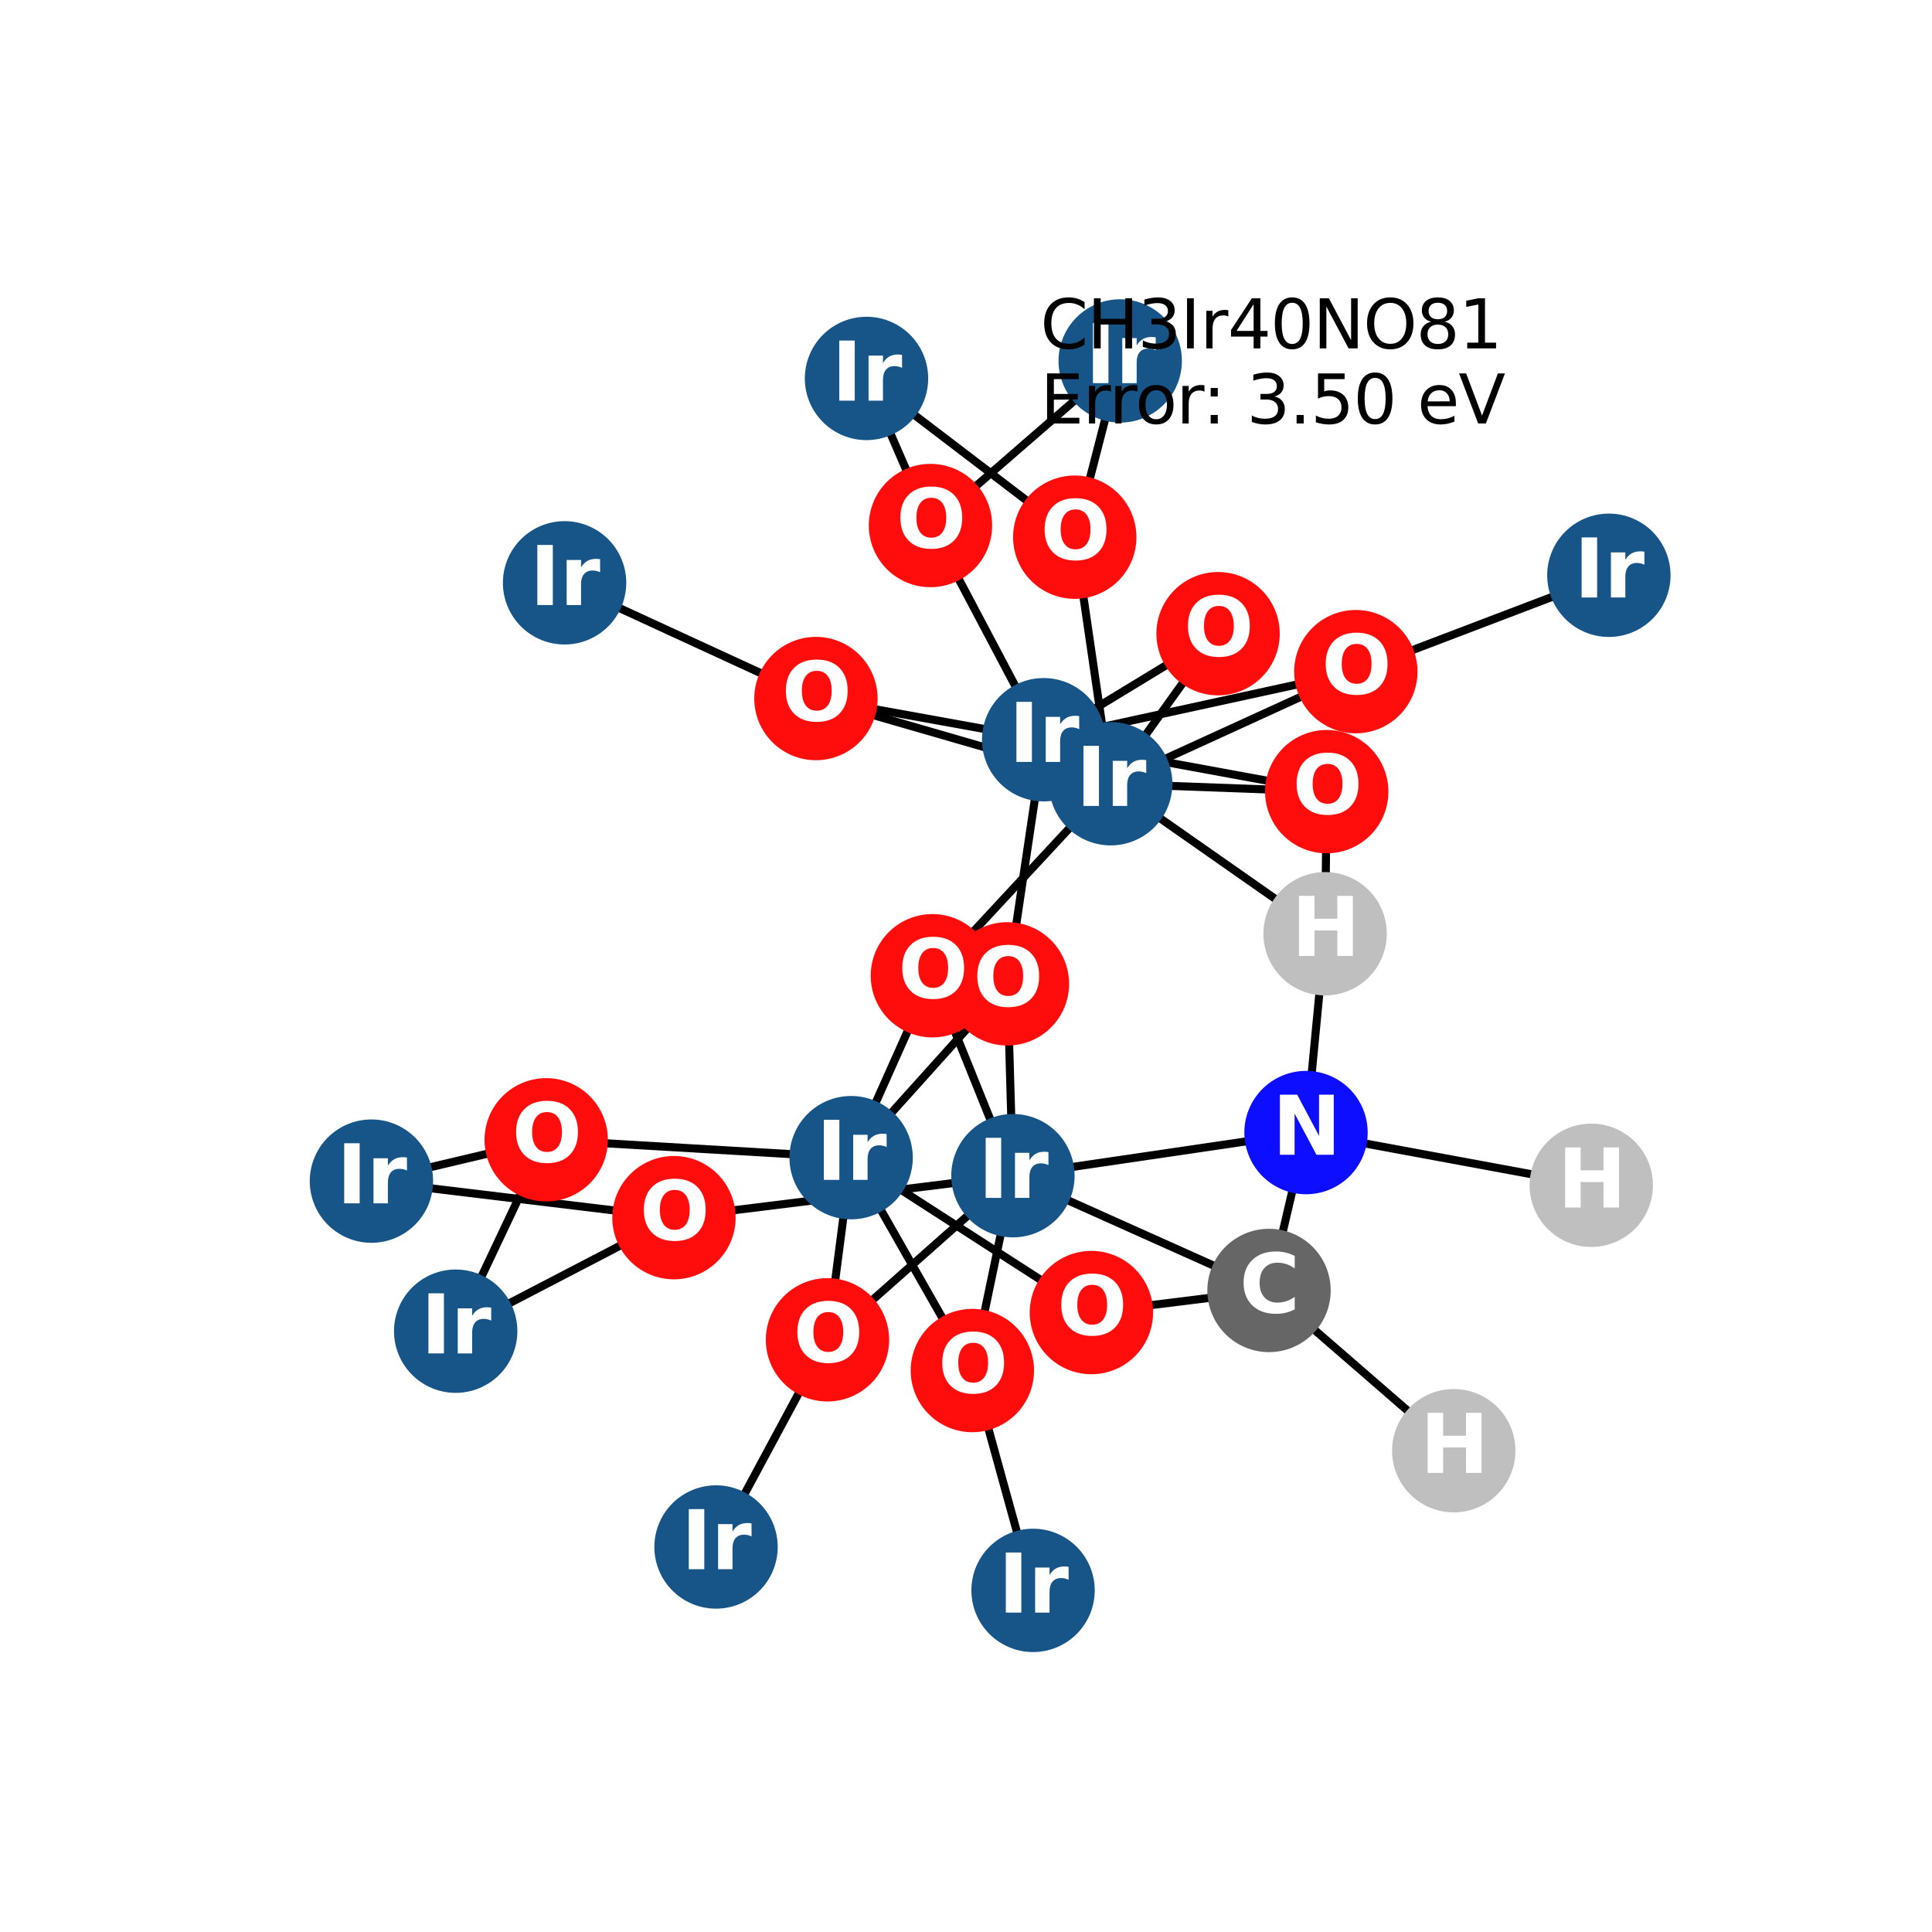<?xml version="1.0" encoding="utf-8" standalone="no"?>
<!DOCTYPE svg PUBLIC "-//W3C//DTD SVG 1.1//EN"
  "http://www.w3.org/Graphics/SVG/1.1/DTD/svg11.dtd">
<svg xmlns:xlink="http://www.w3.org/1999/xlink" width="288pt" height="288pt" viewBox="0 0 288 288" xmlns="http://www.w3.org/2000/svg" version="1.1">
 <defs>
  <style type="text/css">*{stroke-linejoin: round; stroke-linecap: butt}</style>
 </defs>
 <g id="figure_1">
  <g id="patch_1">
   <path d="M 0 288 
L 288 288 
L 288 0 
L 0 0 
z
" style="fill: #ffffff"/>
  </g>
  <g id="axes_1">
   <g id="LineCollection_1">
    <path d="M 202.111 100.121 
L 239.831 85.756 
" clip-path="url(#p89eb8faee9)" style="fill: none; stroke: #000000; stroke-width: 1.2"/>
    <path d="M 202.111 100.121 
L 165.57 116.828 
" clip-path="url(#p89eb8faee9)" style="fill: none; stroke: #000000; stroke-width: 1.2"/>
    <path d="M 202.111 100.121 
L 155.577 110.269 
" clip-path="url(#p89eb8faee9)" style="fill: none; stroke: #000000; stroke-width: 1.2"/>
    <path d="M 126.875 172.57 
L 81.422 169.909 
" clip-path="url(#p89eb8faee9)" style="fill: none; stroke: #000000; stroke-width: 1.2"/>
    <path d="M 126.875 172.57 
L 138.988 145.451 
" clip-path="url(#p89eb8faee9)" style="fill: none; stroke: #000000; stroke-width: 1.2"/>
    <path d="M 126.875 172.57 
L 144.947 204.304 
" clip-path="url(#p89eb8faee9)" style="fill: none; stroke: #000000; stroke-width: 1.2"/>
    <path d="M 126.875 172.57 
L 150.175 146.66 
" clip-path="url(#p89eb8faee9)" style="fill: none; stroke: #000000; stroke-width: 1.2"/>
    <path d="M 126.875 172.57 
L 123.352 199.723 
" clip-path="url(#p89eb8faee9)" style="fill: none; stroke: #000000; stroke-width: 1.2"/>
    <path d="M 126.875 172.57 
L 162.692 195.661 
" clip-path="url(#p89eb8faee9)" style="fill: none; stroke: #000000; stroke-width: 1.2"/>
    <path d="M 181.575 94.462 
L 165.57 116.828 
" clip-path="url(#p89eb8faee9)" style="fill: none; stroke: #000000; stroke-width: 1.2"/>
    <path d="M 181.575 94.462 
L 155.577 110.269 
" clip-path="url(#p89eb8faee9)" style="fill: none; stroke: #000000; stroke-width: 1.2"/>
    <path d="M 55.369 176.069 
L 81.422 169.909 
" clip-path="url(#p89eb8faee9)" style="fill: none; stroke: #000000; stroke-width: 1.2"/>
    <path d="M 55.369 176.069 
L 100.465 181.515 
" clip-path="url(#p89eb8faee9)" style="fill: none; stroke: #000000; stroke-width: 1.2"/>
    <path d="M 153.997 237.076 
L 144.947 204.304 
" clip-path="url(#p89eb8faee9)" style="fill: none; stroke: #000000; stroke-width: 1.2"/>
    <path d="M 166.987 53.804 
L 160.212 80.076 
" clip-path="url(#p89eb8faee9)" style="fill: none; stroke: #000000; stroke-width: 1.2"/>
    <path d="M 166.987 53.804 
L 138.705 78.34 
" clip-path="url(#p89eb8faee9)" style="fill: none; stroke: #000000; stroke-width: 1.2"/>
    <path d="M 160.212 80.076 
L 165.57 116.828 
" clip-path="url(#p89eb8faee9)" style="fill: none; stroke: #000000; stroke-width: 1.2"/>
    <path d="M 160.212 80.076 
L 129.169 56.414 
" clip-path="url(#p89eb8faee9)" style="fill: none; stroke: #000000; stroke-width: 1.2"/>
    <path d="M 165.57 116.828 
L 138.988 145.451 
" clip-path="url(#p89eb8faee9)" style="fill: none; stroke: #000000; stroke-width: 1.2"/>
    <path d="M 165.57 116.828 
L 121.63 104.132 
" clip-path="url(#p89eb8faee9)" style="fill: none; stroke: #000000; stroke-width: 1.2"/>
    <path d="M 165.57 116.828 
L 197.774 118.009 
" clip-path="url(#p89eb8faee9)" style="fill: none; stroke: #000000; stroke-width: 1.2"/>
    <path d="M 165.57 116.828 
L 197.53 139.191 
" clip-path="url(#p89eb8faee9)" style="fill: none; stroke: #000000; stroke-width: 1.2"/>
    <path d="M 150.996 175.257 
L 138.988 145.451 
" clip-path="url(#p89eb8faee9)" style="fill: none; stroke: #000000; stroke-width: 1.2"/>
    <path d="M 150.996 175.257 
L 144.947 204.304 
" clip-path="url(#p89eb8faee9)" style="fill: none; stroke: #000000; stroke-width: 1.2"/>
    <path d="M 150.996 175.257 
L 100.465 181.515 
" clip-path="url(#p89eb8faee9)" style="fill: none; stroke: #000000; stroke-width: 1.2"/>
    <path d="M 150.996 175.257 
L 150.175 146.66 
" clip-path="url(#p89eb8faee9)" style="fill: none; stroke: #000000; stroke-width: 1.2"/>
    <path d="M 150.996 175.257 
L 123.352 199.723 
" clip-path="url(#p89eb8faee9)" style="fill: none; stroke: #000000; stroke-width: 1.2"/>
    <path d="M 150.996 175.257 
L 189.171 192.366 
" clip-path="url(#p89eb8faee9)" style="fill: none; stroke: #000000; stroke-width: 1.2"/>
    <path d="M 150.996 175.257 
L 194.686 168.831 
" clip-path="url(#p89eb8faee9)" style="fill: none; stroke: #000000; stroke-width: 1.2"/>
    <path d="M 100.465 181.515 
L 67.928 198.438 
" clip-path="url(#p89eb8faee9)" style="fill: none; stroke: #000000; stroke-width: 1.2"/>
    <path d="M 67.928 198.438 
L 81.422 169.909 
" clip-path="url(#p89eb8faee9)" style="fill: none; stroke: #000000; stroke-width: 1.2"/>
    <path d="M 106.738 230.607 
L 123.352 199.723 
" clip-path="url(#p89eb8faee9)" style="fill: none; stroke: #000000; stroke-width: 1.2"/>
    <path d="M 150.175 146.66 
L 155.577 110.269 
" clip-path="url(#p89eb8faee9)" style="fill: none; stroke: #000000; stroke-width: 1.2"/>
    <path d="M 84.161 86.881 
L 121.63 104.132 
" clip-path="url(#p89eb8faee9)" style="fill: none; stroke: #000000; stroke-width: 1.2"/>
    <path d="M 129.169 56.414 
L 138.705 78.34 
" clip-path="url(#p89eb8faee9)" style="fill: none; stroke: #000000; stroke-width: 1.2"/>
    <path d="M 155.577 110.269 
L 121.63 104.132 
" clip-path="url(#p89eb8faee9)" style="fill: none; stroke: #000000; stroke-width: 1.2"/>
    <path d="M 155.577 110.269 
L 197.774 118.009 
" clip-path="url(#p89eb8faee9)" style="fill: none; stroke: #000000; stroke-width: 1.2"/>
    <path d="M 155.577 110.269 
L 138.705 78.34 
" clip-path="url(#p89eb8faee9)" style="fill: none; stroke: #000000; stroke-width: 1.2"/>
    <path d="M 197.774 118.009 
L 197.53 139.191 
" clip-path="url(#p89eb8faee9)" style="fill: none; stroke: #000000; stroke-width: 1.2"/>
    <path d="M 162.692 195.661 
L 189.171 192.366 
" clip-path="url(#p89eb8faee9)" style="fill: none; stroke: #000000; stroke-width: 1.2"/>
    <path d="M 189.171 192.366 
L 194.686 168.831 
" clip-path="url(#p89eb8faee9)" style="fill: none; stroke: #000000; stroke-width: 1.2"/>
    <path d="M 189.171 192.366 
L 216.709 216.253 
" clip-path="url(#p89eb8faee9)" style="fill: none; stroke: #000000; stroke-width: 1.2"/>
    <path d="M 194.686 168.831 
L 237.207 176.69 
" clip-path="url(#p89eb8faee9)" style="fill: none; stroke: #000000; stroke-width: 1.2"/>
    <path d="M 194.686 168.831 
L 197.53 139.191 
" clip-path="url(#p89eb8faee9)" style="fill: none; stroke: #000000; stroke-width: 1.2"/>
   </g>
   <g id="PathCollection_1">
    <defs>
     <path id="C0_0_de870060be" d="M 0 8.944 
C 2.372 8.944 4.647 8.002 6.325 6.325 
C 8.002 4.647 8.944 2.372 8.944 -0 
C 8.944 -2.372 8.002 -4.647 6.325 -6.325 
C 4.647 -8.002 2.372 -8.944 0 -8.944 
C -2.372 -8.944 -4.647 -8.002 -6.325 -6.325 
C -8.002 -4.647 -8.944 -2.372 -8.944 0 
C -8.944 2.372 -8.002 4.647 -6.325 6.325 
C -4.647 8.002 -2.372 8.944 0 8.944 
z
"/>
    </defs>
    <g clip-path="url(#p89eb8faee9)">
     <use xlink:href="#C0_0_de870060be" x="202.111" y="100.121" style="fill: #ff0d0d; stroke: #ff0d0d; stroke-width: 0.5"/>
    </g>
    <g clip-path="url(#p89eb8faee9)">
     <use xlink:href="#C0_0_de870060be" x="126.875" y="172.57" style="fill: #175487; stroke: #175487; stroke-width: 0.5"/>
    </g>
    <g clip-path="url(#p89eb8faee9)">
     <use xlink:href="#C0_0_de870060be" x="181.575" y="94.462" style="fill: #ff0d0d; stroke: #ff0d0d; stroke-width: 0.5"/>
    </g>
    <g clip-path="url(#p89eb8faee9)">
     <use xlink:href="#C0_0_de870060be" x="55.369" y="176.069" style="fill: #175487; stroke: #175487; stroke-width: 0.5"/>
    </g>
    <g clip-path="url(#p89eb8faee9)">
     <use xlink:href="#C0_0_de870060be" x="153.997" y="237.076" style="fill: #175487; stroke: #175487; stroke-width: 0.5"/>
    </g>
    <g clip-path="url(#p89eb8faee9)">
     <use xlink:href="#C0_0_de870060be" x="239.831" y="85.756" style="fill: #175487; stroke: #175487; stroke-width: 0.5"/>
    </g>
    <g clip-path="url(#p89eb8faee9)">
     <use xlink:href="#C0_0_de870060be" x="166.987" y="53.804" style="fill: #175487; stroke: #175487; stroke-width: 0.5"/>
    </g>
    <g clip-path="url(#p89eb8faee9)">
     <use xlink:href="#C0_0_de870060be" x="160.212" y="80.076" style="fill: #ff0d0d; stroke: #ff0d0d; stroke-width: 0.5"/>
    </g>
    <g clip-path="url(#p89eb8faee9)">
     <use xlink:href="#C0_0_de870060be" x="165.57" y="116.828" style="fill: #175487; stroke: #175487; stroke-width: 0.5"/>
    </g>
    <g clip-path="url(#p89eb8faee9)">
     <use xlink:href="#C0_0_de870060be" x="150.996" y="175.257" style="fill: #175487; stroke: #175487; stroke-width: 0.5"/>
    </g>
    <g clip-path="url(#p89eb8faee9)">
     <use xlink:href="#C0_0_de870060be" x="100.465" y="181.515" style="fill: #ff0d0d; stroke: #ff0d0d; stroke-width: 0.5"/>
    </g>
    <g clip-path="url(#p89eb8faee9)">
     <use xlink:href="#C0_0_de870060be" x="67.928" y="198.438" style="fill: #175487; stroke: #175487; stroke-width: 0.5"/>
    </g>
    <g clip-path="url(#p89eb8faee9)">
     <use xlink:href="#C0_0_de870060be" x="106.738" y="230.607" style="fill: #175487; stroke: #175487; stroke-width: 0.5"/>
    </g>
    <g clip-path="url(#p89eb8faee9)">
     <use xlink:href="#C0_0_de870060be" x="150.175" y="146.66" style="fill: #ff0d0d; stroke: #ff0d0d; stroke-width: 0.5"/>
    </g>
    <g clip-path="url(#p89eb8faee9)">
     <use xlink:href="#C0_0_de870060be" x="84.161" y="86.881" style="fill: #175487; stroke: #175487; stroke-width: 0.5"/>
    </g>
    <g clip-path="url(#p89eb8faee9)">
     <use xlink:href="#C0_0_de870060be" x="129.169" y="56.414" style="fill: #175487; stroke: #175487; stroke-width: 0.5"/>
    </g>
    <g clip-path="url(#p89eb8faee9)">
     <use xlink:href="#C0_0_de870060be" x="123.352" y="199.723" style="fill: #ff0d0d; stroke: #ff0d0d; stroke-width: 0.5"/>
    </g>
    <g clip-path="url(#p89eb8faee9)">
     <use xlink:href="#C0_0_de870060be" x="155.577" y="110.269" style="fill: #175487; stroke: #175487; stroke-width: 0.5"/>
    </g>
    <g clip-path="url(#p89eb8faee9)">
     <use xlink:href="#C0_0_de870060be" x="121.63" y="104.132" style="fill: #ff0d0d; stroke: #ff0d0d; stroke-width: 0.5"/>
    </g>
    <g clip-path="url(#p89eb8faee9)">
     <use xlink:href="#C0_0_de870060be" x="144.947" y="204.304" style="fill: #ff0d0d; stroke: #ff0d0d; stroke-width: 0.5"/>
    </g>
    <g clip-path="url(#p89eb8faee9)">
     <use xlink:href="#C0_0_de870060be" x="197.774" y="118.009" style="fill: #ff0d0d; stroke: #ff0d0d; stroke-width: 0.5"/>
    </g>
    <g clip-path="url(#p89eb8faee9)">
     <use xlink:href="#C0_0_de870060be" x="81.422" y="169.909" style="fill: #ff0d0d; stroke: #ff0d0d; stroke-width: 0.5"/>
    </g>
    <g clip-path="url(#p89eb8faee9)">
     <use xlink:href="#C0_0_de870060be" x="138.988" y="145.451" style="fill: #ff0d0d; stroke: #ff0d0d; stroke-width: 0.5"/>
    </g>
    <g clip-path="url(#p89eb8faee9)">
     <use xlink:href="#C0_0_de870060be" x="138.705" y="78.34" style="fill: #ff0d0d; stroke: #ff0d0d; stroke-width: 0.5"/>
    </g>
    <g clip-path="url(#p89eb8faee9)">
     <use xlink:href="#C0_0_de870060be" x="162.692" y="195.661" style="fill: #ff0d0d; stroke: #ff0d0d; stroke-width: 0.5"/>
    </g>
    <g clip-path="url(#p89eb8faee9)">
     <use xlink:href="#C0_0_de870060be" x="189.171" y="192.366" style="fill: #666666; stroke: #666666; stroke-width: 0.5"/>
    </g>
    <g clip-path="url(#p89eb8faee9)">
     <use xlink:href="#C0_0_de870060be" x="194.686" y="168.831" style="fill: #0d0dff; stroke: #0d0dff; stroke-width: 0.5"/>
    </g>
    <g clip-path="url(#p89eb8faee9)">
     <use xlink:href="#C0_0_de870060be" x="237.207" y="176.69" style="fill: #bfbfbf; stroke: #bfbfbf; stroke-width: 0.5"/>
    </g>
    <g clip-path="url(#p89eb8faee9)">
     <use xlink:href="#C0_0_de870060be" x="197.53" y="139.191" style="fill: #bfbfbf; stroke: #bfbfbf; stroke-width: 0.5"/>
    </g>
    <g clip-path="url(#p89eb8faee9)">
     <use xlink:href="#C0_0_de870060be" x="216.709" y="216.253" style="fill: #bfbfbf; stroke: #bfbfbf; stroke-width: 0.5"/>
    </g>
   </g>
   <g id="text_1">
    <g clip-path="url(#p89eb8faee9)">
     <!-- O -->
     <g style="fill: #ffffff" transform="translate(197.01 103.432) scale(0.12 -0.12)">
      <defs>
       <path id="DejaVuSans-Bold-4f" d="M 2719 3878 
Q 2169 3878 1866 3472 
Q 1563 3066 1563 2328 
Q 1563 1594 1866 1187 
Q 2169 781 2719 781 
Q 3272 781 3575 1187 
Q 3878 1594 3878 2328 
Q 3878 3066 3575 3472 
Q 3272 3878 2719 3878 
z
M 2719 4750 
Q 3844 4750 4481 4106 
Q 5119 3463 5119 2328 
Q 5119 1197 4481 553 
Q 3844 -91 2719 -91 
Q 1597 -91 958 553 
Q 319 1197 319 2328 
Q 319 3463 958 4106 
Q 1597 4750 2719 4750 
z
" transform="scale(0.016)"/>
      </defs>
      <use xlink:href="#DejaVuSans-Bold-4f"/>
     </g>
    </g>
   </g>
   <g id="text_2">
    <g clip-path="url(#p89eb8faee9)">
     <!-- Ir -->
     <g style="fill: #ffffff" transform="translate(121.684 175.881) scale(0.12 -0.12)">
      <defs>
       <path id="DejaVuSans-Bold-49" d="M 588 4666 
L 1791 4666 
L 1791 0 
L 588 0 
L 588 4666 
z
" transform="scale(0.016)"/>
       <path id="DejaVuSans-Bold-72" d="M 3138 2547 
Q 2991 2616 2845 2648 
Q 2700 2681 2553 2681 
Q 2122 2681 1889 2404 
Q 1656 2128 1656 1613 
L 1656 0 
L 538 0 
L 538 3500 
L 1656 3500 
L 1656 2925 
Q 1872 3269 2151 3426 
Q 2431 3584 2822 3584 
Q 2878 3584 2943 3579 
Q 3009 3575 3134 3559 
L 3138 2547 
z
" transform="scale(0.016)"/>
      </defs>
      <use xlink:href="#DejaVuSans-Bold-49"/>
      <use xlink:href="#DejaVuSans-Bold-72" transform="translate(37.207 0)"/>
     </g>
    </g>
   </g>
   <g id="text_3">
    <g clip-path="url(#p89eb8faee9)">
     <!-- O -->
     <g style="fill: #ffffff" transform="translate(176.474 97.773) scale(0.12 -0.12)">
      <use xlink:href="#DejaVuSans-Bold-4f"/>
     </g>
    </g>
   </g>
   <g id="text_4">
    <g clip-path="url(#p89eb8faee9)">
     <!-- Ir -->
     <g style="fill: #ffffff" transform="translate(50.178 179.381) scale(0.12 -0.12)">
      <use xlink:href="#DejaVuSans-Bold-49"/>
      <use xlink:href="#DejaVuSans-Bold-72" transform="translate(37.207 0)"/>
     </g>
    </g>
   </g>
   <g id="text_5">
    <g clip-path="url(#p89eb8faee9)">
     <!-- Ir -->
     <g style="fill: #ffffff" transform="translate(148.806 240.388) scale(0.12 -0.12)">
      <use xlink:href="#DejaVuSans-Bold-49"/>
      <use xlink:href="#DejaVuSans-Bold-72" transform="translate(37.207 0)"/>
     </g>
    </g>
   </g>
   <g id="text_6">
    <g clip-path="url(#p89eb8faee9)">
     <!-- Ir -->
     <g style="fill: #ffffff" transform="translate(234.64 89.067) scale(0.12 -0.12)">
      <use xlink:href="#DejaVuSans-Bold-49"/>
      <use xlink:href="#DejaVuSans-Bold-72" transform="translate(37.207 0)"/>
     </g>
    </g>
   </g>
   <g id="text_7">
    <g clip-path="url(#p89eb8faee9)">
     <!-- Ir -->
     <g style="fill: #ffffff" transform="translate(161.796 57.115) scale(0.12 -0.12)">
      <use xlink:href="#DejaVuSans-Bold-49"/>
      <use xlink:href="#DejaVuSans-Bold-72" transform="translate(37.207 0)"/>
     </g>
    </g>
   </g>
   <g id="text_8">
    <g clip-path="url(#p89eb8faee9)">
     <!-- O -->
     <g style="fill: #ffffff" transform="translate(155.111 83.387) scale(0.12 -0.12)">
      <use xlink:href="#DejaVuSans-Bold-4f"/>
     </g>
    </g>
   </g>
   <g id="text_9">
    <g clip-path="url(#p89eb8faee9)">
     <!-- Ir -->
     <g style="fill: #ffffff" transform="translate(160.379 120.139) scale(0.12 -0.12)">
      <use xlink:href="#DejaVuSans-Bold-49"/>
      <use xlink:href="#DejaVuSans-Bold-72" transform="translate(37.207 0)"/>
     </g>
    </g>
   </g>
   <g id="text_10">
    <g clip-path="url(#p89eb8faee9)">
     <!-- Ir -->
     <g style="fill: #ffffff" transform="translate(145.805 178.568) scale(0.12 -0.12)">
      <use xlink:href="#DejaVuSans-Bold-49"/>
      <use xlink:href="#DejaVuSans-Bold-72" transform="translate(37.207 0)"/>
     </g>
    </g>
   </g>
   <g id="text_11">
    <g clip-path="url(#p89eb8faee9)">
     <!-- O -->
     <g style="fill: #ffffff" transform="translate(95.364 184.827) scale(0.12 -0.12)">
      <use xlink:href="#DejaVuSans-Bold-4f"/>
     </g>
    </g>
   </g>
   <g id="text_12">
    <g clip-path="url(#p89eb8faee9)">
     <!-- Ir -->
     <g style="fill: #ffffff" transform="translate(62.737 201.75) scale(0.12 -0.12)">
      <use xlink:href="#DejaVuSans-Bold-49"/>
      <use xlink:href="#DejaVuSans-Bold-72" transform="translate(37.207 0)"/>
     </g>
    </g>
   </g>
   <g id="text_13">
    <g clip-path="url(#p89eb8faee9)">
     <!-- Ir -->
     <g style="fill: #ffffff" transform="translate(101.547 233.918) scale(0.12 -0.12)">
      <use xlink:href="#DejaVuSans-Bold-49"/>
      <use xlink:href="#DejaVuSans-Bold-72" transform="translate(37.207 0)"/>
     </g>
    </g>
   </g>
   <g id="text_14">
    <g clip-path="url(#p89eb8faee9)">
     <!-- O -->
     <g style="fill: #ffffff" transform="translate(145.074 149.971) scale(0.12 -0.12)">
      <use xlink:href="#DejaVuSans-Bold-4f"/>
     </g>
    </g>
   </g>
   <g id="text_15">
    <g clip-path="url(#p89eb8faee9)">
     <!-- Ir -->
     <g style="fill: #ffffff" transform="translate(78.97 90.192) scale(0.12 -0.12)">
      <use xlink:href="#DejaVuSans-Bold-49"/>
      <use xlink:href="#DejaVuSans-Bold-72" transform="translate(37.207 0)"/>
     </g>
    </g>
   </g>
   <g id="text_16">
    <g clip-path="url(#p89eb8faee9)">
     <!-- Ir -->
     <g style="fill: #ffffff" transform="translate(123.978 59.725) scale(0.12 -0.12)">
      <use xlink:href="#DejaVuSans-Bold-49"/>
      <use xlink:href="#DejaVuSans-Bold-72" transform="translate(37.207 0)"/>
     </g>
    </g>
   </g>
   <g id="text_17">
    <g clip-path="url(#p89eb8faee9)">
     <!-- O -->
     <g style="fill: #ffffff" transform="translate(118.251 203.034) scale(0.12 -0.12)">
      <use xlink:href="#DejaVuSans-Bold-4f"/>
     </g>
    </g>
   </g>
   <g id="text_18">
    <g clip-path="url(#p89eb8faee9)">
     <!-- Ir -->
     <g style="fill: #ffffff" transform="translate(150.386 113.581) scale(0.12 -0.12)">
      <use xlink:href="#DejaVuSans-Bold-49"/>
      <use xlink:href="#DejaVuSans-Bold-72" transform="translate(37.207 0)"/>
     </g>
    </g>
   </g>
   <g id="text_19">
    <g clip-path="url(#p89eb8faee9)">
     <!-- O -->
     <g style="fill: #ffffff" transform="translate(116.529 107.443) scale(0.12 -0.12)">
      <use xlink:href="#DejaVuSans-Bold-4f"/>
     </g>
    </g>
   </g>
   <g id="text_20">
    <g clip-path="url(#p89eb8faee9)">
     <!-- O -->
     <g style="fill: #ffffff" transform="translate(139.846 207.615) scale(0.12 -0.12)">
      <use xlink:href="#DejaVuSans-Bold-4f"/>
     </g>
    </g>
   </g>
   <g id="text_21">
    <g clip-path="url(#p89eb8faee9)">
     <!-- O -->
     <g style="fill: #ffffff" transform="translate(192.673 121.32) scale(0.12 -0.12)">
      <use xlink:href="#DejaVuSans-Bold-4f"/>
     </g>
    </g>
   </g>
   <g id="text_22">
    <g clip-path="url(#p89eb8faee9)">
     <!-- O -->
     <g style="fill: #ffffff" transform="translate(76.321 173.221) scale(0.12 -0.12)">
      <use xlink:href="#DejaVuSans-Bold-4f"/>
     </g>
    </g>
   </g>
   <g id="text_23">
    <g clip-path="url(#p89eb8faee9)">
     <!-- O -->
     <g style="fill: #ffffff" transform="translate(133.887 148.762) scale(0.12 -0.12)">
      <use xlink:href="#DejaVuSans-Bold-4f"/>
     </g>
    </g>
   </g>
   <g id="text_24">
    <g clip-path="url(#p89eb8faee9)">
     <!-- O -->
     <g style="fill: #ffffff" transform="translate(133.605 81.651) scale(0.12 -0.12)">
      <use xlink:href="#DejaVuSans-Bold-4f"/>
     </g>
    </g>
   </g>
   <g id="text_25">
    <g clip-path="url(#p89eb8faee9)">
     <!-- O -->
     <g style="fill: #ffffff" transform="translate(157.591 198.972) scale(0.12 -0.12)">
      <use xlink:href="#DejaVuSans-Bold-4f"/>
     </g>
    </g>
   </g>
   <g id="text_26">
    <g clip-path="url(#p89eb8faee9)">
     <!-- C -->
     <g style="fill: #ffffff" transform="translate(184.768 195.677) scale(0.12 -0.12)">
      <defs>
       <path id="DejaVuSans-Bold-43" d="M 4288 256 
Q 3956 84 3597 -3 
Q 3238 -91 2847 -91 
Q 1681 -91 1000 561 
Q 319 1213 319 2328 
Q 319 3447 1000 4098 
Q 1681 4750 2847 4750 
Q 3238 4750 3597 4662 
Q 3956 4575 4288 4403 
L 4288 3438 
Q 3953 3666 3628 3772 
Q 3303 3878 2944 3878 
Q 2300 3878 1931 3465 
Q 1563 3053 1563 2328 
Q 1563 1606 1931 1193 
Q 2300 781 2944 781 
Q 3303 781 3628 887 
Q 3953 994 4288 1222 
L 4288 256 
z
" transform="scale(0.016)"/>
      </defs>
      <use xlink:href="#DejaVuSans-Bold-43"/>
     </g>
    </g>
   </g>
   <g id="text_27">
    <g clip-path="url(#p89eb8faee9)">
     <!-- N -->
     <g style="fill: #ffffff" transform="translate(189.665 172.142) scale(0.12 -0.12)">
      <defs>
       <path id="DejaVuSans-Bold-4e" d="M 588 4666 
L 1931 4666 
L 3628 1466 
L 3628 4666 
L 4769 4666 
L 4769 0 
L 3425 0 
L 1728 3200 
L 1728 0 
L 588 0 
L 588 4666 
z
" transform="scale(0.016)"/>
      </defs>
      <use xlink:href="#DejaVuSans-Bold-4e"/>
     </g>
    </g>
   </g>
   <g id="text_28">
    <g clip-path="url(#p89eb8faee9)">
     <!-- H -->
     <g style="fill: #ffffff" transform="translate(232.186 180.002) scale(0.12 -0.12)">
      <defs>
       <path id="DejaVuSans-Bold-48" d="M 588 4666 
L 1791 4666 
L 1791 2888 
L 3566 2888 
L 3566 4666 
L 4769 4666 
L 4769 0 
L 3566 0 
L 3566 1978 
L 1791 1978 
L 1791 0 
L 588 0 
L 588 4666 
z
" transform="scale(0.016)"/>
      </defs>
      <use xlink:href="#DejaVuSans-Bold-48"/>
     </g>
    </g>
   </g>
   <g id="text_29">
    <g clip-path="url(#p89eb8faee9)">
     <!-- H -->
     <g style="fill: #ffffff" transform="translate(192.509 142.502) scale(0.12 -0.12)">
      <use xlink:href="#DejaVuSans-Bold-48"/>
     </g>
    </g>
   </g>
   <g id="text_30">
    <g clip-path="url(#p89eb8faee9)">
     <!-- H -->
     <g style="fill: #ffffff" transform="translate(211.688 219.564) scale(0.12 -0.12)">
      <use xlink:href="#DejaVuSans-Bold-48"/>
     </g>
    </g>
   </g>
   <g id="text_31">
    <!-- CH3Ir40NO81 -->
    <g transform="translate(155.082 51.931) scale(0.1 -0.1)">
     <defs>
      <path id="DejaVuSans-43" d="M 4122 4306 
L 4122 3641 
Q 3803 3938 3442 4084 
Q 3081 4231 2675 4231 
Q 1875 4231 1450 3742 
Q 1025 3253 1025 2328 
Q 1025 1406 1450 917 
Q 1875 428 2675 428 
Q 3081 428 3442 575 
Q 3803 722 4122 1019 
L 4122 359 
Q 3791 134 3420 21 
Q 3050 -91 2638 -91 
Q 1578 -91 968 557 
Q 359 1206 359 2328 
Q 359 3453 968 4101 
Q 1578 4750 2638 4750 
Q 3056 4750 3426 4639 
Q 3797 4528 4122 4306 
z
" transform="scale(0.016)"/>
      <path id="DejaVuSans-48" d="M 628 4666 
L 1259 4666 
L 1259 2753 
L 3553 2753 
L 3553 4666 
L 4184 4666 
L 4184 0 
L 3553 0 
L 3553 2222 
L 1259 2222 
L 1259 0 
L 628 0 
L 628 4666 
z
" transform="scale(0.016)"/>
      <path id="DejaVuSans-33" d="M 2597 2516 
Q 3050 2419 3304 2112 
Q 3559 1806 3559 1356 
Q 3559 666 3084 287 
Q 2609 -91 1734 -91 
Q 1441 -91 1130 -33 
Q 819 25 488 141 
L 488 750 
Q 750 597 1062 519 
Q 1375 441 1716 441 
Q 2309 441 2620 675 
Q 2931 909 2931 1356 
Q 2931 1769 2642 2001 
Q 2353 2234 1838 2234 
L 1294 2234 
L 1294 2753 
L 1863 2753 
Q 2328 2753 2575 2939 
Q 2822 3125 2822 3475 
Q 2822 3834 2567 4026 
Q 2313 4219 1838 4219 
Q 1578 4219 1281 4162 
Q 984 4106 628 3988 
L 628 4550 
Q 988 4650 1302 4700 
Q 1616 4750 1894 4750 
Q 2613 4750 3031 4423 
Q 3450 4097 3450 3541 
Q 3450 3153 3228 2886 
Q 3006 2619 2597 2516 
z
" transform="scale(0.016)"/>
      <path id="DejaVuSans-49" d="M 628 4666 
L 1259 4666 
L 1259 0 
L 628 0 
L 628 4666 
z
" transform="scale(0.016)"/>
      <path id="DejaVuSans-72" d="M 2631 2963 
Q 2534 3019 2420 3045 
Q 2306 3072 2169 3072 
Q 1681 3072 1420 2755 
Q 1159 2438 1159 1844 
L 1159 0 
L 581 0 
L 581 3500 
L 1159 3500 
L 1159 2956 
Q 1341 3275 1631 3429 
Q 1922 3584 2338 3584 
Q 2397 3584 2469 3576 
Q 2541 3569 2628 3553 
L 2631 2963 
z
" transform="scale(0.016)"/>
      <path id="DejaVuSans-34" d="M 2419 4116 
L 825 1625 
L 2419 1625 
L 2419 4116 
z
M 2253 4666 
L 3047 4666 
L 3047 1625 
L 3713 1625 
L 3713 1100 
L 3047 1100 
L 3047 0 
L 2419 0 
L 2419 1100 
L 313 1100 
L 313 1709 
L 2253 4666 
z
" transform="scale(0.016)"/>
      <path id="DejaVuSans-30" d="M 2034 4250 
Q 1547 4250 1301 3770 
Q 1056 3291 1056 2328 
Q 1056 1369 1301 889 
Q 1547 409 2034 409 
Q 2525 409 2770 889 
Q 3016 1369 3016 2328 
Q 3016 3291 2770 3770 
Q 2525 4250 2034 4250 
z
M 2034 4750 
Q 2819 4750 3233 4129 
Q 3647 3509 3647 2328 
Q 3647 1150 3233 529 
Q 2819 -91 2034 -91 
Q 1250 -91 836 529 
Q 422 1150 422 2328 
Q 422 3509 836 4129 
Q 1250 4750 2034 4750 
z
" transform="scale(0.016)"/>
      <path id="DejaVuSans-4e" d="M 628 4666 
L 1478 4666 
L 3547 763 
L 3547 4666 
L 4159 4666 
L 4159 0 
L 3309 0 
L 1241 3903 
L 1241 0 
L 628 0 
L 628 4666 
z
" transform="scale(0.016)"/>
      <path id="DejaVuSans-4f" d="M 2522 4238 
Q 1834 4238 1429 3725 
Q 1025 3213 1025 2328 
Q 1025 1447 1429 934 
Q 1834 422 2522 422 
Q 3209 422 3611 934 
Q 4013 1447 4013 2328 
Q 4013 3213 3611 3725 
Q 3209 4238 2522 4238 
z
M 2522 4750 
Q 3503 4750 4090 4092 
Q 4678 3434 4678 2328 
Q 4678 1225 4090 567 
Q 3503 -91 2522 -91 
Q 1538 -91 948 565 
Q 359 1222 359 2328 
Q 359 3434 948 4092 
Q 1538 4750 2522 4750 
z
" transform="scale(0.016)"/>
      <path id="DejaVuSans-38" d="M 2034 2216 
Q 1584 2216 1326 1975 
Q 1069 1734 1069 1313 
Q 1069 891 1326 650 
Q 1584 409 2034 409 
Q 2484 409 2743 651 
Q 3003 894 3003 1313 
Q 3003 1734 2745 1975 
Q 2488 2216 2034 2216 
z
M 1403 2484 
Q 997 2584 770 2862 
Q 544 3141 544 3541 
Q 544 4100 942 4425 
Q 1341 4750 2034 4750 
Q 2731 4750 3128 4425 
Q 3525 4100 3525 3541 
Q 3525 3141 3298 2862 
Q 3072 2584 2669 2484 
Q 3125 2378 3379 2068 
Q 3634 1759 3634 1313 
Q 3634 634 3220 271 
Q 2806 -91 2034 -91 
Q 1263 -91 848 271 
Q 434 634 434 1313 
Q 434 1759 690 2068 
Q 947 2378 1403 2484 
z
M 1172 3481 
Q 1172 3119 1398 2916 
Q 1625 2713 2034 2713 
Q 2441 2713 2670 2916 
Q 2900 3119 2900 3481 
Q 2900 3844 2670 4047 
Q 2441 4250 2034 4250 
Q 1625 4250 1398 4047 
Q 1172 3844 1172 3481 
z
" transform="scale(0.016)"/>
      <path id="DejaVuSans-31" d="M 794 531 
L 1825 531 
L 1825 4091 
L 703 3866 
L 703 4441 
L 1819 4666 
L 2450 4666 
L 2450 531 
L 3481 531 
L 3481 0 
L 794 0 
L 794 531 
z
" transform="scale(0.016)"/>
     </defs>
     <use xlink:href="#DejaVuSans-43"/>
     <use xlink:href="#DejaVuSans-48" transform="translate(69.824 0)"/>
     <use xlink:href="#DejaVuSans-33" transform="translate(145.02 0)"/>
     <use xlink:href="#DejaVuSans-49" transform="translate(208.643 0)"/>
     <use xlink:href="#DejaVuSans-72" transform="translate(238.135 0)"/>
     <use xlink:href="#DejaVuSans-34" transform="translate(279.248 0)"/>
     <use xlink:href="#DejaVuSans-30" transform="translate(342.871 0)"/>
     <use xlink:href="#DejaVuSans-4e" transform="translate(406.494 0)"/>
     <use xlink:href="#DejaVuSans-4f" transform="translate(481.299 0)"/>
     <use xlink:href="#DejaVuSans-38" transform="translate(560.01 0)"/>
     <use xlink:href="#DejaVuSans-31" transform="translate(623.633 0)"/>
    </g>
    <!-- Error: 3.50 eV -->
    <g transform="translate(155.082 63.129) scale(0.1 -0.1)">
     <defs>
      <path id="DejaVuSans-45" d="M 628 4666 
L 3578 4666 
L 3578 4134 
L 1259 4134 
L 1259 2753 
L 3481 2753 
L 3481 2222 
L 1259 2222 
L 1259 531 
L 3634 531 
L 3634 0 
L 628 0 
L 628 4666 
z
" transform="scale(0.016)"/>
      <path id="DejaVuSans-6f" d="M 1959 3097 
Q 1497 3097 1228 2736 
Q 959 2375 959 1747 
Q 959 1119 1226 758 
Q 1494 397 1959 397 
Q 2419 397 2687 759 
Q 2956 1122 2956 1747 
Q 2956 2369 2687 2733 
Q 2419 3097 1959 3097 
z
M 1959 3584 
Q 2709 3584 3137 3096 
Q 3566 2609 3566 1747 
Q 3566 888 3137 398 
Q 2709 -91 1959 -91 
Q 1206 -91 779 398 
Q 353 888 353 1747 
Q 353 2609 779 3096 
Q 1206 3584 1959 3584 
z
" transform="scale(0.016)"/>
      <path id="DejaVuSans-3a" d="M 750 794 
L 1409 794 
L 1409 0 
L 750 0 
L 750 794 
z
M 750 3309 
L 1409 3309 
L 1409 2516 
L 750 2516 
L 750 3309 
z
" transform="scale(0.016)"/>
      <path id="DejaVuSans-20" transform="scale(0.016)"/>
      <path id="DejaVuSans-2e" d="M 684 794 
L 1344 794 
L 1344 0 
L 684 0 
L 684 794 
z
" transform="scale(0.016)"/>
      <path id="DejaVuSans-35" d="M 691 4666 
L 3169 4666 
L 3169 4134 
L 1269 4134 
L 1269 2991 
Q 1406 3038 1543 3061 
Q 1681 3084 1819 3084 
Q 2600 3084 3056 2656 
Q 3513 2228 3513 1497 
Q 3513 744 3044 326 
Q 2575 -91 1722 -91 
Q 1428 -91 1123 -41 
Q 819 9 494 109 
L 494 744 
Q 775 591 1075 516 
Q 1375 441 1709 441 
Q 2250 441 2565 725 
Q 2881 1009 2881 1497 
Q 2881 1984 2565 2268 
Q 2250 2553 1709 2553 
Q 1456 2553 1204 2497 
Q 953 2441 691 2322 
L 691 4666 
z
" transform="scale(0.016)"/>
      <path id="DejaVuSans-65" d="M 3597 1894 
L 3597 1613 
L 953 1613 
Q 991 1019 1311 708 
Q 1631 397 2203 397 
Q 2534 397 2845 478 
Q 3156 559 3463 722 
L 3463 178 
Q 3153 47 2828 -22 
Q 2503 -91 2169 -91 
Q 1331 -91 842 396 
Q 353 884 353 1716 
Q 353 2575 817 3079 
Q 1281 3584 2069 3584 
Q 2775 3584 3186 3129 
Q 3597 2675 3597 1894 
z
M 3022 2063 
Q 3016 2534 2758 2815 
Q 2500 3097 2075 3097 
Q 1594 3097 1305 2825 
Q 1016 2553 972 2059 
L 3022 2063 
z
" transform="scale(0.016)"/>
      <path id="DejaVuSans-56" d="M 1831 0 
L 50 4666 
L 709 4666 
L 2188 738 
L 3669 4666 
L 4325 4666 
L 2547 0 
L 1831 0 
z
" transform="scale(0.016)"/>
     </defs>
     <use xlink:href="#DejaVuSans-45"/>
     <use xlink:href="#DejaVuSans-72" transform="translate(63.184 0)"/>
     <use xlink:href="#DejaVuSans-72" transform="translate(102.547 0)"/>
     <use xlink:href="#DejaVuSans-6f" transform="translate(141.41 0)"/>
     <use xlink:href="#DejaVuSans-72" transform="translate(202.592 0)"/>
     <use xlink:href="#DejaVuSans-3a" transform="translate(241.955 0)"/>
     <use xlink:href="#DejaVuSans-20" transform="translate(275.646 0)"/>
     <use xlink:href="#DejaVuSans-33" transform="translate(307.434 0)"/>
     <use xlink:href="#DejaVuSans-2e" transform="translate(371.057 0)"/>
     <use xlink:href="#DejaVuSans-35" transform="translate(402.844 0)"/>
     <use xlink:href="#DejaVuSans-30" transform="translate(466.467 0)"/>
     <use xlink:href="#DejaVuSans-20" transform="translate(530.09 0)"/>
     <use xlink:href="#DejaVuSans-65" transform="translate(561.877 0)"/>
     <use xlink:href="#DejaVuSans-56" transform="translate(623.4 0)"/>
    </g>
   </g>
  </g>
 </g>
 <defs>
  <clipPath id="p89eb8faee9">
   <rect x="36" y="34.56" width="223.2" height="221.76"/>
  </clipPath>
 </defs>
</svg>
